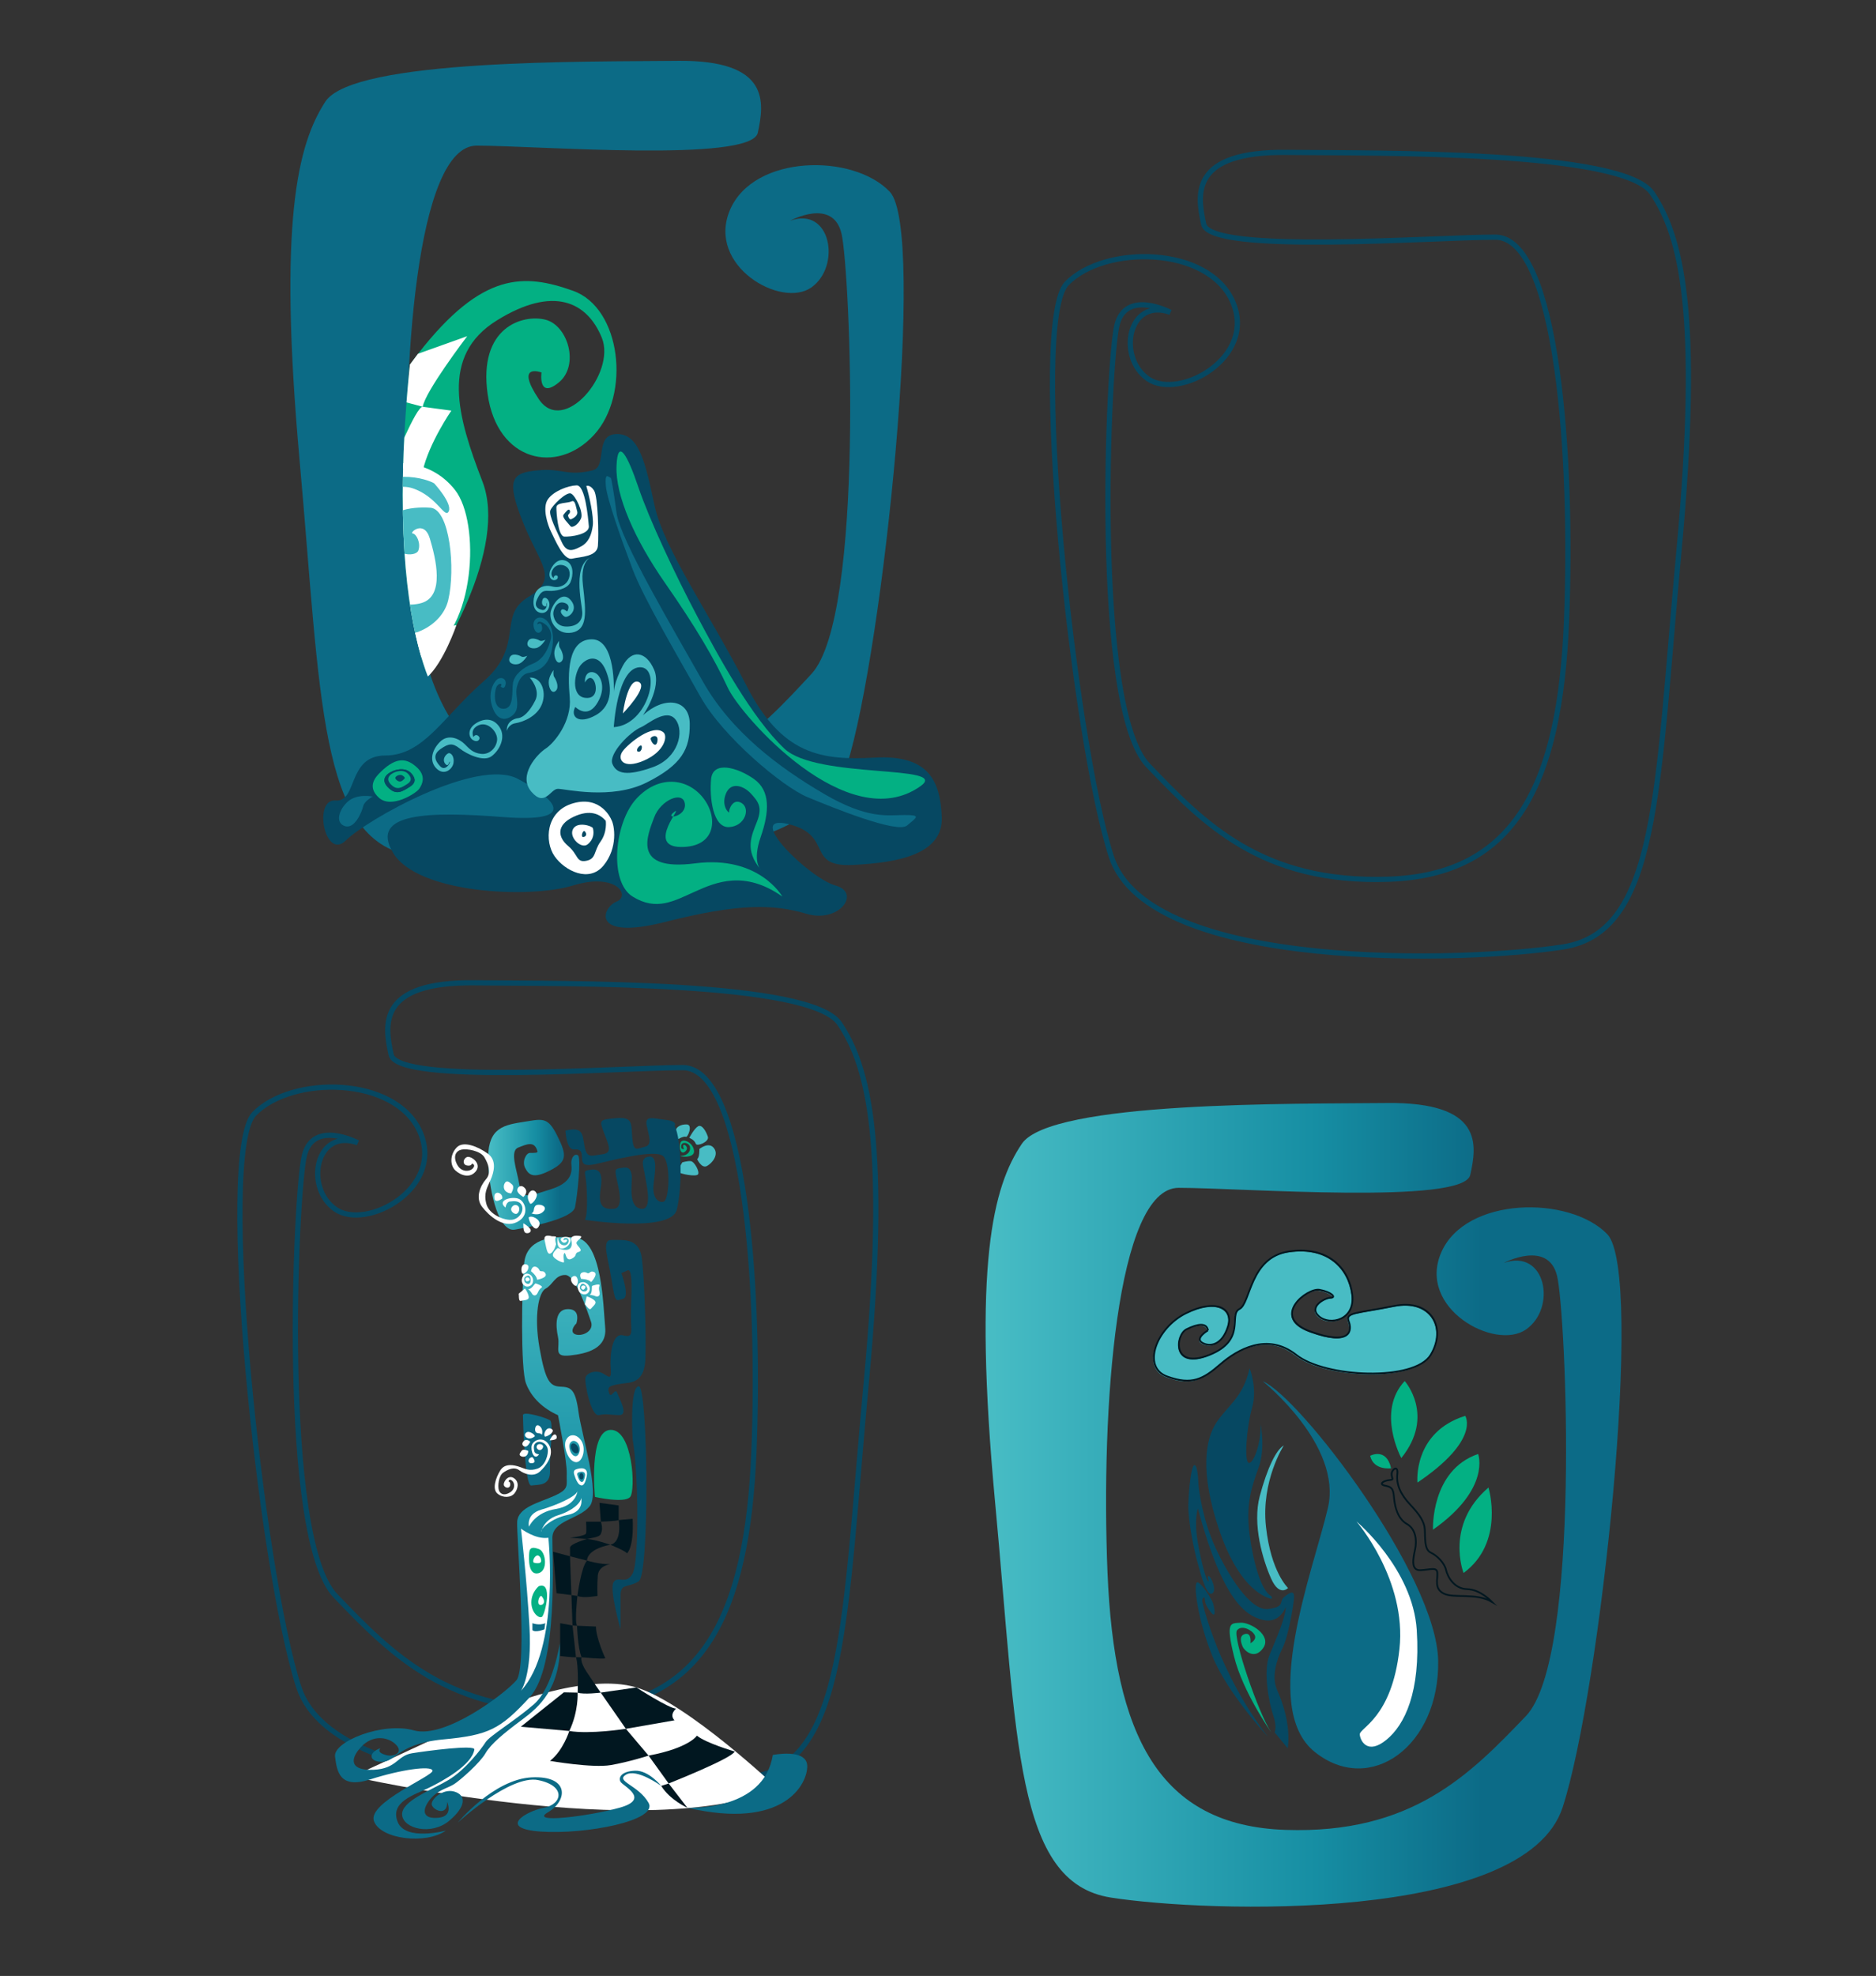 <?xml version="1.0" encoding="UTF-8"?><svg id="Color1" xmlns="http://www.w3.org/2000/svg" xmlns:xlink="http://www.w3.org/1999/xlink" viewBox="0 0 1080 1137"><rect x="0" y="0" width="1080" height="1137" fill="#333333" stroke="none"/><defs><style>.cls-1,.cls-2,.cls-3{fill:none;}.cls-2{stroke:#064862;stroke-width:3px;}.cls-2,.cls-3{stroke-miterlimit:10;}.cls-4{clip-path:url(#clippath);}.cls-5{fill:#011720;}.cls-6{fill:#03b083;}.cls-7{fill:#fff;}.cls-8{fill:#064862;}.cls-9{fill:#0c6b86;}.cls-10{fill:#48bcc4;}.cls-11{fill:url(#Degradado_sin_nombre_3-3);}.cls-12{fill:url(#Degradado_sin_nombre_3-2);}.cls-3{stroke:#011720;}.cls-13{fill:url(#Degradado_sin_nombre_3);}</style><linearGradient id="Degradado_sin_nombre_3" x1="567.4" y1="865.9" x2="933.49" y2="865.9" gradientUnits="userSpaceOnUse"><stop offset="0" stop-color="#48bdc5"/><stop offset=".52" stop-color="#168ea3"/><stop offset=".78" stop-color="#0c6b87"/><stop offset=".99" stop-color="#0c6b87"/></linearGradient><clipPath id="clippath"><path class="cls-1" d="m257.11,409.15s-41.59-41.59-18.08-226.04c0,0,69.16-83.1,131.08-36.14,61.92,46.96,216.46,301.36,216.98,306.49.52,5.13-64.68,96.63-215.37,100.95-150.7,4.32-175.87-35.61-189.62-60.67-18.3-33.36,40.07-86.25,75.01-84.59Z"/></clipPath><linearGradient id="Degradado_sin_nombre_3-2" x1="281" y1="676.02" x2="333.5" y2="676.02" xlink:href="#Degradado_sin_nombre_3"/><linearGradient id="Degradado_sin_nombre_3-3" x1="270.68" y1="706.69" x2="270.68" y2="1018.93" xlink:href="#Degradado_sin_nombre_3"/></defs><path class="cls-9" d="m389.95,35.01c-50.66.58-186.58-1.24-202.65,23.48-16.06,24.71-27.18,69.2-14.83,206.35,12.36,137.16,11.12,218.71,64.25,227.36,53.13,8.65,229.83,14.83,250.84-51.9,21.01-66.73,45.72-307.68,24.71-329.92-21.01-22.24-78.46-21.62-92.06,10.5-13.59,32.13,29.66,56.84,46.95,44.48,17.3-12.36,11.12-46.95-12.36-38.31,0,0,24.71-13.59,29.66,7.41,4.94,21.01,13.59,219.95-17.3,253.31-30.89,33.36-63.02,67.96-133.45,65.49-70.43-2.47-95.15-54.37-98.85-148.28-3.71-93.91,4.94-221.18,39.54-221.18s158.16,9.89,161.87-7.41c3.71-17.3,7.41-42.01-46.34-41.39Z"/><path class="cls-13" d="m798.37,634.7c-52.53.58-193.46-1.24-210.12,23.48-16.66,24.71-28.19,69.2-15.37,206.35,12.81,137.16,11.53,218.71,66.62,227.36,55.09,8.65,238.3,14.83,260.09-51.9,21.78-66.73,47.4-307.68,25.62-329.92-21.78-22.24-81.36-21.62-95.45,10.5-14.09,32.13,30.75,56.84,48.69,44.48,17.94-12.36,11.53-46.95-12.81-38.31,0,0,25.62-13.59,30.75,7.41s14.09,219.95-17.94,253.31c-32.03,33.36-65.34,67.96-138.37,65.49-73.03-2.47-98.65-54.37-102.5-148.28-3.84-93.91,5.12-221.18,41-221.18s163.99,9.89,167.84-7.41c3.84-17.3,7.69-42.01-48.05-41.39Z"/><path class="cls-2" d="m273.23,565.53c52.53.58,193.46-1.24,210.12,23.48,16.66,24.71,28.19,69.2,15.37,206.35-12.81,137.16-11.53,218.71-66.62,227.36-55.09,8.65-238.3,14.83-260.09-51.9-21.78-66.73-47.4-307.68-25.62-329.92,21.78-22.24,81.36-21.62,95.45,10.5,14.09,32.13-30.75,56.84-48.69,44.48-17.94-12.36-11.53-46.95,12.81-38.31,0,0-25.62-13.59-30.75,7.41-5.12,21.01-14.09,219.95,17.94,253.31,32.03,33.36,65.34,67.96,138.37,65.49,73.03-2.47,98.65-54.37,102.5-148.28,3.84-93.91-5.12-221.18-41-221.18-35.87,0-163.99,9.89-167.84-7.41-3.84-17.3-7.69-42.01,48.05-41.39Z"/><path class="cls-2" d="m741.03,87.68c52.53.58,193.46-1.24,210.12,23.48,16.66,24.71,28.19,69.2,15.37,206.35-12.81,137.16-11.53,218.71-66.62,227.36-55.09,8.65-238.3,14.83-260.09-51.9-21.78-66.73-47.4-307.68-25.62-329.92,21.78-22.24,81.36-21.62,95.45,10.5,14.09,32.13-30.75,56.84-48.69,44.48-17.94-12.36-11.53-46.95,12.81-38.31,0,0-25.62-13.59-30.75,7.41-5.12,21.01-14.09,219.95,17.94,253.31,32.03,33.36,65.34,67.96,138.37,65.49,73.03-2.47,98.65-54.37,102.5-148.28,3.84-93.91-5.12-221.18-41-221.18-35.87,0-163.99,9.89-167.84-7.41-3.84-17.3-7.69-42.01,48.05-41.39Z"/><path class="cls-8" d="m730.07,999.56s-23.3-25-32.02-46.38c-8.72-21.38-11.17-42.45-8.83-42.66,2.34-.21,8.62,10.21,9.15,12.02.53,1.81,2.23,9.49-1.17,5.32-3.78-4.63-3.51-6.81-3.62-8.08-.11-1.28-1.81-.32-1.38,2.02.43,2.34,9.68,41.28,37.87,77.76Z"/><path class="cls-6" d="m731.83,996.84s-16.38-23.3-21.38-43.62c-5-20.32-2.02-19.04,3.62-19.47,5.64-.43,18.19,7.23,13.19,14.47-5,7.23-10.9,1.54-11.86-.69-.96-2.23-2.34-6.49,1.49-7.34,3.83-.85,2.98,5.35,2.98,5.35,0,0,3.83-1.94,2.44-4.71-1.38-2.77-7.55-6.17-10.21-2.66-2.66,3.51,12.23,47.55,19.73,58.67Z"/><path class="cls-8" d="m733.79,996.84s1.55-2.95-.79-9.77-6.06-25.23-2.13-34.8c3.94-9.57,9.15-21.28,9.36-27.66,0,0-3.4,9.89-13.08,7.55-9.68-2.34-22.98-10.21-37.55-64.15,0,0-2.34,6.34,0,19.71,2.34,13.37,5.27,22.57,6.01,22.26.74-.32-1.06-2.66.11-3.09,1.17-.43,5.32,8.72,1.91,10.11-3.4,1.38-6.81-13.08-8.4-18.62-1.6-5.53-5.43-23.51-5.11-32.87.32-9.36,1.7-22.45,3.51-22.45s2.13,7.87,2.34,11.17c.21,3.3,2.45,20.53,9.79,36.38,7.34,15.85,20.11,36.55,30.32,35.24,10.21-1.31,5.85-4.18,9.26-6.95s6.08-4.2,5.59,1.04c-.49,5.24-3.36,22.05-6.66,28.54-3.3,6.49-6.44,16.44-3.03,23.99,3.4,7.55,7.82,20.58,6.12,33.56l-7.56-9.2Z"/><path class="cls-10" d="m741.51,913.76s-4.94,5.28-9.7-5.34c-4.77-10.62-10.94-31.25-6.57-47.53,4.36-16.28,9.47-26.7,13.83-29.15,0,0-13.14,20.37-10.27,46.65,2.87,26.28,12.71,35.37,12.71,35.37Z"/><path class="cls-8" d="m731.81,918.39s1.72,2.57-1.73,1.1c-3.46-1.47-17.41-6.93-28.36-39.62-10.95-32.7-7.97-51.53-1.37-61.42,6.6-9.89,15.32-14.36,19.04-31.17,0,0,4.63,11.44,1.44,22.71-3.19,11.28-4.79,32.02-1.7,31.81,3.09-.21,7.34-13.83,6.49-22.66,0,0,3.06,13.94-1.03,25.27-4.08,11.33-7.54,21.28-5.15,39.09,1.97,14.66,6.45,31.81,12.37,34.89Z"/><path class="cls-9" d="m727,794.84s45.9,36.66,37.47,72.83c-8.43,36.17-39.5,114.95-7.54,140.46,31.95,25.52,71.9-3.55,71.01-52.59-.89-49.04-79.82-151.88-100.94-160.71Z"/><path class="cls-7" d="m780.92,875.49s29.15,33.58,24.72,73.52-23.25,45.23-22.83,49.13,4.64,11.67,15.29,3.01,19.75-27.52,17.53-63.02c-2.22-35.5-34.7-62.64-34.7-62.64Z"/><path class="cls-6" d="m800.85,844.86s-10.1,1.47-12.06-7.17c0,0,9.29-5.05,12.06,7.17Z"/><path class="cls-6" d="m806.72,838.99s-14.5-26.72,1.96-44.32c0,0,17.76,19.88-1.96,44.32Z"/><path class="cls-6" d="m816.01,853.1s-2.78-28.94,27.52-38.39c0,0,8.99,13.72-27.52,38.39Z"/><path class="cls-6" d="m824.96,880.21s-1.47-34.17,25.99-43.56c0,0,7.58,19.93-25.99,43.56Z"/><path class="cls-6" d="m842.57,905.11s-10.93-27.47,14.33-49.16c0,0,9.64,31.53-14.33,49.16Z"/><path class="cls-3" d="m858.81,921.69s-6.48-7.1-14.13-7.27c-7.66-.16-11.41-7.33-12.22-11.08-.81-3.75-4.89-8.15-8.8-9.94-3.91-1.79-3.1-9.29-3.42-13.52-.33-4.24-2.77-8.15-8.47-14.18-5.7-6.03-7.98-11.73-7.33-17.43.65-5.7-3.33-2.77-3.3,0,.04,2.77,1.83,3.1-1.43,3.42-3.26.33-6.52,2.44-1.96,3.26,4.56.81,4.4,3.26,4.89,7.82.49,4.56,2.12,11.24,7.33,14.18,5.21,2.93,5.7,9.61,4.73,14.34-.98,4.73-2.93,12.55,3.1,12.22s9.4-2.02,9.67,1.6c.27,3.62-2.01,9.16,3.85,11.93,5.87,2.77,18.49-.62,27.5,4.66Z"/><path class="cls-10" d="m694.99,766.02s-7.79,4.54-3.24,7.14c4.54,2.6,11.43,1.27,14.8-9.42,3.37-10.69-7.08-16.12-24.24-7.57-17.16,8.55-25.46,30.98-10.93,36.32s21.02,1.44,30.76-6.99c9.73-8.44,27.11-18.53,43.73-5.37,16.62,13.16,68,15.4,77.36,0,9.36-15.4.52-32.51-21.02-28.17-21.54,4.34-28.19,3.58-26.17,8.83,2.03,5.24,1.38,14.33-21.99,5.89-23.36-8.44-1.95-25.31,5.19-24.01,7.14,1.3,9.73,4.54,6.49,4.54s-13.06,5.14-6.85,10.68c6.2,5.54,21.13,2.3,19.18-12.63s-13.63-27.91-36.34-24.66c-22.71,3.24-22.07,29.85-28.56,33.1-6.49,3.24,4.26,17.81-17.34,26.43-21.6,8.62-19.65-11.5-13.16-14.75s11.68-3.89,12.33.65Z"/><g class="cls-4"><path class="cls-6" d="m311.73,214.32s-2.14,15.64,9.94,5.78c12.08-9.85,5.32-32.89-7.68-36.15-12.99-3.26-38.74,4.24-33.25,42.92,5.49,38.68,39.88,46.58,61.2,23.4,21.32-23.18,15.7-73.14-12.09-82.96-27.78-9.83-52.03-11.47-89.16,36.24-37.13,47.7-92.68,173.89-157.1,190.1-64.42,16.21-120.19,23.9-97.54,70.59,22.65,46.69,42.42,23.23,95.21,0,52.79-23.23-33.21,8.41-26.45,26.6,6.77,18.19,95.07,36.31,104.2-13.91,9.13-50.22,51.63-45.92,74.12-71.75,22.5-25.83,59.13-90.51,44.64-128.02-14.49-37.51-24.56-72.41,8.25-92.78s52.12-10.5,60.45,9.99c8.33,20.49-22.09,56.55-36.27,35.34-14.18-21.21,1.51-15.39,1.51-15.39Z"/><path class="cls-8" d="m341.19,270.66c-15.35,3.62-16.7-1.41-31.74,0-15.03,1.41-18.25,5.22-8.32,30.01,9.93,24.79,20.94,32.1,2.95,42.91-17.98,10.81-1.88,27.65-25.5,48.31-23.62,20.66-34.65,42.77-56.78,42.84-22.13.07-15.7,26.95-28.71,25.9-13.01-1.04-6.04,34.87,6.04,22.95,12.08-11.92,75.57-47.79,98.98-35.42,23.41,12.37,34.05,25.27-8.31,22-42.36-3.27-77.6-2.78-63.47,20.65,14.13,23.44,78.56,26.41,103.52,18.72,24.96-7.68,33.47,5.93,25.05,9.29-8.42,3.37-15.08,22.63,27.84,11.73,42.92-10.91,62.85-10.29,81.6-4.72,18.75,5.57,31.67-12.12,16.62-16.3-15.05-4.19-53.43-41.69-27.13-35.34,26.3,6.36,9.75,24.79,36.95,23.52,27.2-1.27,52.21-6.49,51.38-27.56-.83-21.07-7.8-35.91-38.54-34.21-30.74,1.7-53.55-1.48-73.95-41.53-20.4-40.05-47.51-78.51-52.87-103.62-5.37-25.11-8.93-41.37-21.91-41.03-12.98.34-5.07,18.83-13.72,20.87Z"/><path class="cls-7" d="m218.88,267.73c-17.97,5.65-39.75,17.69-36.44,59.73s33.86,63.89,62.58,49.57c28.73-14.32,31.72-76.33,16.92-95.11-14.8-18.78-37.15-16.05-43.06-14.19Z"/><path class="cls-10" d="m249.94,278.1c-7.26-3.94-32.74-9.85-48.12,13.16-15.38,23.01-14.5,52.78,5.32,67.53,19.82,14.75,46.59,4.62,50.89-13.41,4.31-18.03.92-52.42-10.24-53.22-11.16-.8-28.09,1.59-25.6,14.81,2.49,13.22,17.16,13.95,18.67,9.74s-1.13-9.53-3.28-9.74c-2.16-.21,6.55-8.3,9.91,3,3.36,11.3,8.78,33-4.82,37.01-13.6,4.01-38.48-4.75-37.61-30.27.87-25.52,18.49-40.39,32.52-35.73,14.02,4.66,18.56,17.86,20.75,13.23,2.19-4.63-8.39-16.09-8.39-16.09Z"/><path class="cls-7" d="m351.8,471.37s-5.69-13.71-21.76-9.17c-16.06,4.54-16.63,22.1-10.77,30.5,5.87,8.4,19.88,15.46,28.2,5.32,8.32-10.14,6.44-23.17,4.32-26.65Z"/><path class="cls-8" d="m348.74,472.29c-3.18-3.57-8.72-6.95-18.67-2.22-9.94,4.73-8.97,11.68-3.02,16.7,5.95,5.02,4.59,9.69,10.44,8.56,5.86-1.13,4.27-5.57,8.24-11.07,3.97-5.5,3-11.97,3-11.97Z"/><path class="cls-7" d="m341.33,476.54c-.31-1.2-9.15-4.13-11.51.64s4.84,11.5,8.42,8.71c3.58-2.79,3.82-6.55,3.09-9.35Z"/><path class="cls-8" d="m336.76,478.47c-1.16-1.37-2.5,2.93-1.25,3.15,1.25.22,2.88-1.22,1.25-3.15Z"/><path class="cls-6" d="m529.93,452.37c17.71-12.57-59.66-3.94-78.33-21.56-18.67-17.62-37.73-52.58-50.34-76.42-12.61-23.84-27.42-55.33-33.71-73.91-6.29-18.58-11.99-29.03-12.63-12.2-.64,16.83,10.33,41.95,28.07,67.37,17.73,25.42,28.47,43.86,35.98,60.07,7.52,16.21,69.21,86.29,110.96,56.65Z"/><path class="cls-9" d="m351.73,275.09c-2.15-1.27-3.49-2.86-2.95,4.45s9.02,31.09,15.38,47.96c6.36,16.88,26.49,50.89,39.11,73.46,12.61,22.57,46.98,51.69,61.74,57.79,14.75,6.1,51.52,21.04,57.16,16.27,5.64-4.77,8.32-6.04-1.34-6.04s-21.07,2.7-46.57-12.24c-25.5-14.94-53.2-35.4-69.81-64.9-16.61-29.5-47.55-81.45-49.53-96.8-1.98-15.34-3.19-19.95-3.19-19.95Z"/><path class="cls-6" d="m450.37,515.86s-13.42-23.84-50.19-19.07c-36.77,4.77-27.38-16.21-23.62-26.38,3.76-10.17,16.64-15.57,17.71-7.95s-12.35,9.54-6.17,4.77c6.17-4.77-16.72,19.93,3.85,20.14,20.57.21,21.71-17.4,12.55-28.62-9.16-11.22-25.53-12.83-38.15.85-12.61,13.68-15.94,47.69-2.2,56.27,13.74,8.58,23.94,2.54,36.02-2.86,12.08-5.4,28.45-12.4,50.19,2.86Z"/><path class="cls-6" d="m437.95,500.4s-5.04-4.36,0-18.85c5.04-14.48,5.57-26.56-3.82-33.24-9.39-6.67-23.74-10.81-24.76,0-1.01,10.81,1.11,28.07,10.31,27.62,9.21-.45,12.43-10.62,7.33-13.8-5.1-3.18-7.52,3.81-7.25,5.09.27,1.27-4.83-3.18-1.88-10.49,2.95-7.31,10.47-4.45,14.49,0,4.03,4.45,6.71,7.63,3.49,15.89-3.22,8.26-7.39,16.44,2.08,27.77Z"/><path class="cls-7" d="m337.53,279.65c1.6,5.31,4.41,17.65,3.73,22.8s-2.32,9.67-6.89,12.05c-4.57,2.39-8.11,3.72-10.95-2.51-2.84-6.23-7.62-15.53-6.59-18.31,1.03-2.78,9.25-10.87,11.88-9.69,2.63,1.18,7.34,10.84,5.75,14.41-1.59,3.57-5.13,5.66-6.08,4.33-.95-1.34-5.18-5.1-3.91-6.64,1.27-1.54,2.95-3.89,3.58-2.33.63,1.56-1.13,2.14-1.03,2.92s.86,2.51,1.83,2.08c.97-.43,4.24-2,3.4-4.65-.84-2.65-1.04-6.7-3.26-5.59-2.22,1.11-8.65.49-8.68,3.45-.03,2.96.93,16.58,4.55,16.79,3.63.22,14.54-1.22,14.13-5.98s-2.05-23.62-7.02-23.49-13.49,3.37-16.65,8.18c-3.16,4.81-.13,14.48,2.01,18.68,2.14,4.2,7.03,16.41,12.06,15.3,5.03-1.1,14.25-1.11,14.81-7.27s.1-28.32-2.2-31.93c-2.3-3.61-4.47-2.59-4.47-2.59Z"/><path class="cls-9" d="m309.39,359.29s-.31-1.74,1.65-1.48c1.97.26,7.84,3.95,5.81,10.99s-5.27,11.21-10.43,13.23c-5.16,2.02-10.3,6.17-11.08,10.92-.79,4.75.82,15.06-5.61,14.89s-5.09-10.99-3.62-13.06,3.48-1.48,2.14.21c0,0,2.15,2.43,2.8-1.21.65-3.64-2.99-4.48-4.99-2.73-2,1.75-5.76,8.15-2.2,16.9,3.56,8.75,10.15,5.63,12.6,2.14,2.45-3.49.74-8.82.79-12.28.04-3.47,2.24-9.55,6.59-10.47s11.65-2.34,13.91-13.69c2.26-11.35-2.21-17.22-5.65-18.14-3.44-.92-6.08,2.16-4.54,6.29,1.54,4.12,4.68,1.91,4.55-.27s-.63-3.65-2.73-2.23Z"/><path class="cls-9" d="m214.63,458.34s-8.86-1.8-14.12,2.68c-5.27,4.48-7.83,12.41-1.98,14.33,5.85,1.92,9.87-8.54,10.59-11.53s5.51-5.48,5.51-5.48Z"/><path class="cls-10" d="m313.98,368.14s-2.34,4.12-5.32,4.78-6.06-.87-4.72-3.83c1.34-2.96,5.62-1.19,6.7-.52,1.09.68,3.34-.44,3.34-.44Z"/><path class="cls-10" d="m321.93,368.74s-2.9,3.59-2.82,7.17c.09,3.58,2.01,6.83,4.16,4.65s-.21-6.75-1-7.86c-.79-1.11-.35-3.95-.35-3.95Z"/><path class="cls-10" d="m318.71,385.58s-2.9,3.59-2.82,7.17c.09,3.58,2.01,6.83,4.16,4.65s-.21-6.75-1-7.86-.35-3.95-.35-3.95Z"/><path class="cls-10" d="m303.51,377.36s-2.34,4.12-5.32,4.78c-2.97.66-6.06-.87-4.72-3.83,1.34-2.96,5.62-1.19,6.7-.52s3.34-.44,3.34-.44Z"/><path class="cls-10" d="m341.39,320.3s-7.69.67-5.78,16.61c1.91,15.94,2.58,25.47-6.38,27.11-8.96,1.63-14.08-7.52-11.88-13.17,2.2-5.65,7.24-10.71,11.55-5.11,4.32,5.6-2.12,10.21-3.89,9.05-1.77-1.16-2.73-2.88-1.74-3.89s3.22.98,3.22.98c0,0,2.66-3.78-1.65-5.02-4.31-1.24-6.08,3.58-6.29,5.71-.22,2.14,1.11,7.9,7.47,7.96s9.45-3.35,9.18-8.35c-.26-5-6.14-28.68,6.18-31.87Z"/><path class="cls-10" d="m272.55,424.1s-2.27-4.55,3.07-6.82c5.34-2.28,11.02,3.99,10.56,8.57-.46,4.58-4.42,8.46-9.22,7.94-4.8-.52-6.88-3.06-9.56-5.72-2.68-2.65-9.17-6.21-14.17-1.13-5,5.08-6.07,11.42-1.76,15.46,4.31,4.04,9.06.26,9.63-3.49s-1.67-6.23-3.22-5.36c-1.56.87-3.46,3.61-1.53,5.97,1.93,2.36,2.26-1.8,2.63-1.19.37.61-2.59,5.8-5.64,2.53-3.05-3.26-4.25-6.72.34-9.9,4.59-3.18,6.84-3.56,10.95-.28,4.11,3.28,13.79,7.97,18.42,4.44s8.35-10.91,4.51-16.74c-3.84-5.83-9.8-4.89-14.16-1.76-4.36,3.13-3.7,7.83-.94,9.33,2.75,1.5,3.93-.69,3.51-1.67-.43-.98-2.15-2.29-3.41-.2Z"/><path class="cls-10" d="m318.72,332.65s-2.75-1.83-.16-5.45,7.92-2.17,9.01.82c1.09,2.99-.18,7.02-3.27,8.71-3.09,1.69-5.12,1.01-7.55.51-2.43-.5-7.45.05-8.99,5.24-1.54,5.19-.3,9.52,3.54,10.18s5.61-3.63,4.84-6.16c-.77-2.53-2.88-3.11-3.57-1.93s-1.03,3.65.85,4.29c1.88.63.84-2.04,1.25-1.83s.15,4.63-2.69,3.91c-2.84-.72-4.6-2.32-2.75-6.19,1.86-3.86,3.12-5.04,6.6-4.75,3.49.29,10.8-.9,12.58-5,1.78-4.1,1.85-10.16-2.24-12.12-4.09-1.96-7.45,1.12-9.18,4.85-1.73,3.74.08,6.33,2.21,6.1,2.13-.23,2.2-2.07,1.65-2.49-.55-.42-1.99-.5-2.14,1.31Z"/><path class="cls-10" d="m291.77,420.6s.82-3.79,5.06-4.47c4.23-.67,12.68-3.92,15.31-11.35,2.63-7.43-.96-15.37-7.18-14.86,0,0,6.37,6.78,3.17,13.16-3.2,6.39-6.91,9.83-9.83,10.16s-6.77,2.37-6.53,7.36Z"/><path class="cls-6" d="m239.99,441.56c-5.45-4.99-11.33-6.62-20.7,2.49-2.95,2.87-8.35,8.43-1.16,14.97,7.19,6.54,21.35-2.49,23.17-5.08,1.82-2.58,4.14-7.4-1.31-12.39Zm-4.21,11.27c-4.07,2.49-7.68,5.25-12.63,0-4.95-5.25,1.15-8.77,4.64-9.72,3.49-.95,7.05-.6,9.37,2.32,1.82,2.29,2.69,4.9-1.38,7.4Z"/><path class="cls-8" d="m227.79,443.11c-3.49.95-9.59,4.47-4.64,9.72,4.95,5.25,8.56,2.49,12.63,0,4.07-2.49,3.2-5.1,1.38-7.4-2.32-2.92-5.88-3.27-9.37-2.32Z"/><path class="cls-6" d="m228.35,443.98c-2.6.71-7.15,3.33-3.46,7.25,3.69,3.91,6.38,1.86,9.41,0,3.03-1.86,2.39-3.8,1.03-5.51-1.73-2.18-4.39-2.44-6.99-1.73Z"/><path class="cls-8" d="m231.73,446.25c1.95,1.32,1.4,1.64,0,2.86-1.4,1.22-3.14.36-4.01-.97-.87-1.33,2.43-2.96,4.01-1.89Z"/><path class="cls-10" d="m353.35,398.26s1.38-30.45-12.64-30.39c-14.01.06-13.93,19.53-12.71,33.49,1.23,13.96-9.07,26.32-13.89,29.41-4.82,3.09-16.14,15.47-8.26,24.73,7.87,9.26,11.04-1.6,15.31-1.6s30.79,6.57,51.14-3.65c20.35-10.21,24.94-19.39,24.78-33.81-.16-14.42-14.88-16.01-26.97-4.82,0,0,11.07-15.6,6.45-26.27-4.63-10.68-12.85-11.87-17.99-2.28-5.14,9.59-5.22,15.2-5.22,15.2Z"/><path class="cls-8" d="m331.21,406.79s6.48,6.74,12.02-1.31c5.54-8.05,3.32-14.98.63-17.42-2.69-2.43-7.43-1.87-7.12,4.68,0,0,2.06-4.12,4.43-2.06,2.37,2.06,3.8,11.99-4.43,10.86-8.22-1.12-6.33-14.98-1.9-19.48,4.43-4.5,10.28-4.68,13.76,3.37,3.48,8.05,4.74,20.23-5.54,26.04-10.28,5.81-14.87.56-11.86-4.68Z"/><path class="cls-8" d="m353.35,418.41s1.9-33.9,14.87-34.46c12.97-.56,5.22,33.15-14.87,34.46Z"/><path class="cls-7" d="m358.57,410.54s2.69-20.6,9.02-18.17c6.33,2.43-9.02,18.17-9.02,18.17Z"/><path class="cls-8" d="m369.12,418.41c3.59-1.47,14.5-11.21,19.77-4.39,5.27,6.82,1.63,22.18-13.08,27.43-14.71,5.24-20.88,3.93-23.25-1.87-2.37-5.81,10.18-18.54,16.56-21.17Z"/><path class="cls-7" d="m381.97,421.44c2.49,2.16.8,11.01-11.38,16.26-12.18,5.24-15.5-1.04-12.02-5.58,3.48-4.54,17.38-15.88,23.4-10.68Z"/><path class="cls-8" d="m374.59,425.34c.64,2.51,3.27,5.24,3.91.93.63-4.31-4.33-2.61-3.91-.93Z"/><path class="cls-8" d="m367.54,429.9c-1.25,1.39-1.06,3.12.68,2.56,1.74-.56,1.96-5.49-.68-2.56Z"/><path class="cls-7" d="m268.97,193.45s-24.29,31.85-25.59,40.61l-21.29-5.7,18.52-24.79,28.35-10.12Z"/><path class="cls-7" d="m243.38,234.07l16.45,2.22s-12.88,18.67-16.45,34.62l-17.88-2.25s14.21-35.25,17.88-34.59Z"/><path class="cls-7" d="m184.21,339.41s-24.05,26.82-26.7,29.33l-2.65,2.5s-14.49-9.23-17.31-15.26c0,0,30.5-36.95,30.06-40.84l16.6,24.27Z"/><polygon class="cls-7" points="225.5 268.65 204.9 258.74 183.31 293.69 191.17 300.4 225.5 268.65"/><path class="cls-7" d="m175.35,375s9.03,6.26,18.22,6.41c0,0,10.78-13.45,11.33-15.54l-13.73-10.53-15.82,19.66Z"/><path class="cls-7" d="m226.39,383.94l12.29-19.73,24.09-4.51s-7.49,21.89-17.06,30.13l-19.32-6.04v.14Z"/><path class="cls-7" d="m226.39,383.8s-29.93-.31-32.81-2.38c0,0-20.79,22.73-26.73,23.84l28.68,10.01s28.45-21.3,30.87-31.47Z"/><path class="cls-7" d="m175.35,375s-14.99,23.74-31.09,27.55l-25.26-4.21s31.17-19.31,35.87-27.1l20.49,3.76Z"/><polygon class="cls-7" points="144.26 402.55 166.84 405.25 137.55 432.56 113.88 428.18 144.26 402.55"/><path class="cls-7" d="m118.99,398.34s-22.17,12.79-40.32,16.92l-31.39-12.71,47.25-12.71,24.46,8.5Z"/><path class="cls-7" d="m195.52,415.26s-31.7,17.38-34.64,24.42l14.47,8.12,36.54-24.28-16.37-8.26Z"/><path class="cls-7" d="m160.88,439.69l-23.33-7.12-37.76,23.26,22.89,18.72s20.74-27.92,38.2-34.86Z"/><path class="cls-7" d="m113.88,428.18l-35.21-12.91s-22.97,12.48-47.53,12.91l45.19,19.63s28.38-21.33,37.56-19.63Z"/><polygon class="cls-7" points="76.32 447.8 99.8 455.82 48.71 479.92 27.03 467.74 76.32 447.8"/><path class="cls-7" d="m27.03,467.74l-30.11,13.88s-15.88-17.75-16-28.07l29.67-9.92,16.43,24.11Z"/><path class="cls-7" d="m10.6,443.63l-16.17-21.5s16.72-18.29,36.71-15.28l16.14,25.71-36.68,11.07Z"/><path class="cls-7" d="m122.68,474.54l33.29,12s-28.21,42.01-72.84,20.01l39.55-32.01Z"/></g><path class="cls-7" d="m287.8,982.89l-84.8,39.35s169.87,38.84,244.53,6.76c0,0-51.69-49.08-81.17-58.01-29.48-8.92-78.55,11.9-78.55,11.9Z"/><path class="cls-12" d="m309.42,662.48c.28,1.03-1.99.92-4.29.92s-4.75,5.06-2.76,8.74c1.99,3.68,4.29,6.44,14.26,1.38,9.97-5.06,9.81-8.74,4.14-20.09-5.67-11.35-8.59-9.51-20.55-7.67-11.96,1.84-19.93,4.45-19.17,23.31.77,18.86,6.59,40.02,15.33,38.48,8.74-1.53,33.27-6.29,34.65-12.88,1.38-6.59,3.68-28.67,1.69-29.9-1.99-1.23-3.83,1.38-3.83,4.29s2.45,10.73-11.5,15.18c-13.95,4.45-16.87,5.98-18.4-2.76-1.53-8.74-5.67-19.17-.61-21.16,5.06-1.99,9.35-3.99,11.04,2.15Z"/><path class="cls-8" d="m357.72,732.55s5.1,13.88.94,14.84c-4.16.95-4.37,3.1-6.49-10.47s-6.16-23.62,0-23.43c6.16.2,15.82-1.64,17.35,10.62,1.53,12.27,2.3,42.16,2.15,50.6s.92,19.63-10.12,21.01c-11.04,1.38-12.11,1.99-10.89,5.83,1.23,3.83,3.38-3.53,4.68,0,1.3,3.53,6.82,12.88.99,12.73-5.83-.15-7.07-.92-11.58,0-4.52.92-8.66-19.47-7.58-21.93,1.07-2.45,5.37-3.99,9.05-2.45s5.98,5.37,5.37-2.45c-.61-7.82.81-20.68,7.07-19.08,6.26,1.6,4.58-1.62,4.58-11.59s1.53-27.29-1.99-25.76l-3.53,1.53"/><path class="cls-11" d="m273.08,1006.7c.46-2.91-27.29.77-35.88,2.15-8.59,1.38-8.74,8.89-22.08,9.51-13.34.61-14.11-5.83-7.21-13.19,6.9-7.36,15.95-5.67,20.24-1.07,4.29,4.6-1.69,7.21-6.59,5.67-4.91-1.53-2.61-3.83-2.61-3.83-7.51,2.76-6.29,8.13,1.38,7.82,3.29-.13,5.39-2.07,8.78-4.44,4.51-3.15,11.29-7.04,26.17-8.44,26.07-2.45,32.66-5.83,49.52-24.07,16.87-18.25,13.03-82.03,13.19-91.99.15-9.97,15.33-10.58,21.47-18.09,6.13-7.51-4.6-40.78-6.44-54.43-1.84-13.65-4.75-14.11-10.58-14.41-5.83-.31-8.43-3.07-11.81-22.08-3.37-19.01-.46-32.35,3.53-34.34,3.99-1.99,5.37-7.97,11.35-7.82,5.98.15,12.88,21.62,14.72,26.84,1.84,5.21-4.45,8.43-8.43,7.48-3.99-.95-1.69-4.88,0-6.41,0,0,2.91-8.28-4.75-8.28s-7.21,9.35-5.83,15.95c1.38,6.59-3.07,11.81,6.9,10.73,9.97-1.07,21.41-4,20.29-16.03-1.12-12.03-1.74-50.21-16.92-51.74-15.18-1.53-28.36,1.23-29.74,14.72-1.38,13.49-2.15,60.72,1.07,69.15s10.04,14.48,18.43,18.28c0,0,5.33,27.11,5.02,33.7-.31,6.59,1.84,8.59-6.9,12.57-8.74,3.99-21.16,6.59-21.62,15.03-.46,8.43,6.13,83.56-.46,91.23-6.59,7.67-41.09,33.88-59.03,28.82-17.94-5.06-46.46,6.44-45.38,15.03s2.61,18.86,20.24,13.19c17.63-5.67,35.26-8.13,35.88-5.06.61,3.07-37.41,18.4-33.73,28.98,3.68,10.58,30.05,13.65,41.4,5.52,0,0-23.31,6.29-27.75-5.06-4.45-11.35,9.2-15.33,17.79-19.47s24.99-13.34,26.37-22.08Z"/><path class="cls-9" d="m257.44,1036.9s3.83,8.13-4.91,9.05c-8.74.92-9.97-3.68-5.52-9.81,4.45-6.13,10.58-7.05,14.41-9.51s15.03-12.42,18.09-17.79c3.07-5.37,10.73-11.65,20.85-19.17,10.12-7.51,22.39-17.94,22.08-44.77,0,0-3.99,26.22-15.18,35.88-11.19,9.66-25.45,18.09-27.75,21.77-2.3,3.68-11.65,15.95-21.47,21.77-9.81,5.83-27.29,12.11-26.53,20.09.77,7.97,16.87,11.81,26.99,3.37,10.12-8.43,9.81-14.87,3.07-16.87s-14.26,4.91-12.88,7.97c1.38,3.07,8.89,6.13,8.74-1.99Z"/><path class="cls-7" d="m299.91,879.59s8.26,6.39,15.78,5.26c0,0,6.76,63.81-15.78,88.07,0,0,6.44-8.7,4.91-36.61-1.53-27.91-4.91-56.73-4.91-56.73Z"/><path class="cls-9" d="m306.51,934.02s3.87,1.53,7.38,0l-.48,3.53s-5.21,2.14-6.9.46v-3.98Z"/><path class="cls-6" d="m310.2,912.71s-4.3,3.37-4.3,9.35,4.45,9.51,6.13,8.28c1.69-1.23,6.46-20.7-1.83-17.63Z"/><path class="cls-7" d="m311.87,918.53c-.97-1.19-2.74,3.02-1.68,4.5,1.06,1.48,5.05-.36,1.68-4.5Z"/><path class="cls-6" d="m310.41,891.44c-3.16-1.2-5.44-1.42-5.74,1.95-.31,3.37-.64,13.19,5.2,11.88,5.84-1.3,4.29-12.42.54-13.84Z"/><path class="cls-7" d="m309.14,895.05c-1.9.67-2.78,3.86-1.71,4.16,1.07.31,4.23.82,4.11-1.2s-1.46-3.29-2.4-2.96Z"/><path class="cls-7" d="m304.53,878.49s-1.91-7.19,7.01-9.79c8.92-2.6,19.96-7.51,20.88-10.57,0,0-.67,8.25-12.52,10.18-11.86,1.93-15.36,10.16-15.37,10.18Z"/><path class="cls-7" d="m311.54,881.42s1.25-6.89,9.69-9.5c8.43-2.61,13.19-7.21,13.34-9.97,0,0,2.1,7.81-7.61,9.73-9.71,1.92-15.9,8.19-15.42,9.73Z"/><path class="cls-9" d="m301.05,814.31s.86,41.13,4.85,40.48c3.99-.65,11.08.59,10.75-8.77s2.17-27.31,0-28.76c-2.17-1.45-15.54-5.52-15.6-2.95Z"/><path class="cls-6" d="m342.52,861.35s17.02,3.9,20.27,0c3.25-3.9,1.51-38.85-11.27-38.58-12.77.27-9.01,38.58-9.01,38.58Z"/><path class="cls-6" d="m392.27,665.1c-2.77.16,7.82,2.05,7.27-2.94-.56-4.99-6.78-7.45-7.79-4.61-1.01,2.84.15,7.29,2.74,5.04,2.6-2.25-.85-4.78-1.13-3.49-.28,1.29.53,2.04.53,2.04,0,0-2.19.64-1.7-1.97.49-2.61,4.62-1.6,5.04.9.43,2.5-1.43,4.82-4.97,5.03Z"/><path class="cls-10" d="m392.79,668.85s-2.85,4.53-2.06,5.59c.79,1.06,10.04,2.86,11.12,1.3,1.08-1.56-2.13-7.4-4.15-7.61-2.02-.22-4.91.72-4.91.72Z"/><path class="cls-10" d="m401.33,666.96s2.58,5.71,5.72,3.95c3.14-1.76,6.9-6.58,3.88-10.36-3.02-3.78-8.3.59-8.3.59,0,0,.18,5.01-1.3,5.82Z"/><path class="cls-10" d="m400.61,658.2c.62,1.66,7.85-1.17,6.9-4.12-.96-2.95-3.38-7.27-5.63-5.99-2.25,1.28-5.07,6.65-5.07,6.65,0,0,2.88.99,3.8,3.46Z"/><path class="cls-10" d="m389.41,656s4.18-2.49,5.37-1.86c1.19.63,4.27-7.01.58-7.13-3.68-.12-6.02,1.72-6.11,2.98-.1,1.26.16,6.02.16,6.02Z"/><path class="cls-8" d="m364.22,828.25s-1.9-30.08,3.47-30.54c5.37-.46,6.44,108.17,0,112.2-6.44,4.02-10.47.85-10.45,8.41.02,7.57,0,19.17,0,19.17,0,0-6.43-22.49-4.12-26.86,2.31-4.37,7.33,1.85,11.11-5.25,3.77-7.1,3.43-56.72,0-77.14Z"/><path class="cls-5" d="m345.09,864.75l.82,10.85s9.2-.31,10.27-.92v-8.4l-11.09-1.53Z"/><path class="cls-5" d="m345.91,875.6s1.19,3.43.41,5.82c-.79,2.39-.72,2.69-8.34,4.15l-9.82-.72s8.88-1.03,9.22-2.5,0-6.75,0-6.75h8.54Z"/><path class="cls-5" d="m356.18,874.68s2.22,12.65-4.83,14.18c0,0,9.01,3.67,9.57,4.98,0,0,4.05-2.9,3.3-19.89l-8.03.72Z"/><path class="cls-5" d="m351.35,888.87s-8.83-3.07-13.38-3.3c0,0-9.87,2.69-9.82,5.07s0,4.85,0,4.85l9.82,2.53s-.72-6.39,13.38-9.15Z"/><path class="cls-5" d="m337.97,898.01s7.56,2.29,13.38,2.01c0,0-6.75.8-7.21,6.62-.46,5.83-.16,11.67-.16,11.67,0,0-8.42,1.55-11.57,0,0,0,2.14-16.68,5.55-20.31Z"/><polygon class="cls-5" points="328.15 895.49 328.97 917.84 320.38 916.77 318.39 892.91 328.15 895.49"/><path class="cls-5" d="m328.97,917.84l3.45.48s-1.69,14.48-.23,17.15l-2.61-.15-.61-17.48Z"/><path class="cls-5" d="m329.58,935.32l-7.12-1.3v18.87s7.74.98,9.12.68l-1.99-18.25Z"/><path class="cls-5" d="m332.19,935.48s.4,13,2.65,18.15c0,0,11.71,1.15,13.65.62,0,0-5.42-11.72-5.42-18.32l-10.89-.46Z"/><path class="cls-5" d="m331.57,953.57l3.26.06s-1.27,2.09,2.87,8.37c4.14,6.29,8.13,11.96,8.13,11.96,0,0-9.86,1.23-13.28,0,0,0,.71-15.33-.97-20.39Z"/><path class="cls-5" d="m345.83,973.96l20.52-2.97s18.88,12.17,22.87,12.17c0,0-4.14,3.37-.92,6.75l-27.98,4.88-14.49-20.82Z"/><path class="cls-5" d="m360.32,994.79s-20.78,3.25-32.58,1.25c0,0-3.49,11.25-11.1,17.2,0,0,24.44,4.26,35.01,2.42,10.58-1.84,21.72-5.45,21.72-5.45l-13.06-15.43Z"/><path class="cls-5" d="m373.38,1010.21l11.55,16.03s36.49-14.41,38.02-18.4c0,0-16.77-4.91-21.72-9.12,0,0-4.44,7.11-27.85,11.49Z"/><path class="cls-5" d="m384.93,1026.25l10.77,13.95s-9.85-4.29-15.06-12.57l4.29-1.38Z"/><path class="cls-9" d="m395.7,1040.2s44.12,2.45,49.18-30.36c0,0,19.58-3.98,19.83,6.29.25,10.27-13.17,37.1-69.01,24.07Z"/><path class="cls-9" d="m263.5,1048.78s30.18-27.79,46.37-24.47c16.19,3.32,13.79,13.89,3.33,15.89-10.45,1.99-27.23,12-1.67,13.74,25.56,1.74,67.62-6.3,61.85-16.54-5.78-10.24-19.27-12.34-13.06-16.19,6.21-3.86,20.32,6.42,20.32,6.42,0,0-7.21-9.05-15.03-8.74-7.82.31-9.66,3.83-8.43,6.29,1.23,2.45,17.69,9.96-.51,15.02-18.2,5.06-52.54,9.2-41.2,2.61,11.35-6.59,12.57-21.16-9.35-20.09-21.93,1.07-42.62,26.07-42.62,26.07Z"/><path class="cls-5" d="m332.55,973.96s.56,10.89-4.81,22.08l-27.91-2.45,24.78-19.79,7.93.16Z"/><path class="cls-7" d="m292.74,852.49s.27-1.81,1.92-.59c1.65,1.22,2.28,4.87-1.16,6.93-3.43,2.06-5.69.75-6.35-1.48s-.13-8.1,2.53-9.95c2.65-1.85,6.27-3.61,9.25-1.38s8.23,4.02,11.83.78c3.6-3.24,8.61-9.79,5.37-15.27-3.24-5.48-9.09-2.92-9.97.07-.88,3,1.37,9.36,4.18,5.23,0,0-2.44-.14-2.71-1.66-.28-1.53-.88-4.05,1.36-5.2,2.23-1.15,5.65.64,6.3,3.68s-1.36,9.87-5.88,11.43c-4.52,1.56-6.83.19-10.23-.99-3.39-1.18-8.56-2.23-11.17,2.02-2.61,4.25-4.81,10.71-1.62,13.35,3.18,2.64,7.81,2.39,9.83-.2,2.03-2.59,2.95-6.64-.52-8.8-3.47-2.15-6.45,2.93-5.5,4.46s3.28,1.59,3.51-.38c.23-1.97-.96-2.07-.96-2.07Z"/><path class="cls-7" d="m313.81,826.73s-1.02-.73-.02-2.9,2.75-2.46,4.14-1.26-1.92,3.74-4.13,4.15Z"/><path class="cls-7" d="m316.42,828.78s.99-2.18,2.2-3.11c1.21-.93,2.22.71,1.79,1.9-.43,1.19-3.99,1.22-3.99,1.22Z"/><path class="cls-7" d="m311.94,825.65s1.13-3.28-1.34-5.11c-2.47-1.84-3.27,2.82-1.89,3.75,1.38.94,2.36-.07,3.23,1.36Z"/><path class="cls-7" d="m312.66,832.13c-.2-1.17-2.84-1.81-3.57-.28-.74,1.54.91,2.69,1.86,2.56.95-.13,1.87-1.37,1.71-2.28Z"/><path class="cls-7" d="m306.54,838.5s-1.14-.16-1.91.98c-.77,1.14-.41,2.9,2.08,2.4,2.49-.51-.17-3.37-.17-3.37Z"/><path class="cls-7" d="m304.14,834.93s-2.77-1.55-3.87-.09-1.7,2.4-.26,3.12c1.44.72,4.02.25,4.12-3.03Z"/><path class="cls-7" d="m305.26,829.62s-2.09-2.14-3.79-.38c-1.7,1.76-.23,3.28,1.15,3.16,1.38-.11,2.64-2.79,2.64-2.79Z"/><path class="cls-7" d="m307.93,826.45s-2.27,2.09-4.48.93c-2.21-1.16-1.15-3.04.25-3.39,1.41-.36,4.29,1.45,4.22,2.46Z"/><path class="cls-7" d="m271.7,669.55s2.42.55.6,2.65c-1.82,2.1-6.8,2.58-9.24-2.27-2.44-4.84-.43-7.75,2.64-8.42,3.07-.68,10.95.65,13.17,4.42,2.23,3.77,4.23,8.82.92,12.62-3.31,3.79-6.26,10.7-2.26,15.87,4,5.18,12.34,12.61,20.06,8.8,7.72-3.81,4.86-11.96.91-13.46-3.95-1.49-12.77.9-7.48,5.11,0,0,.43-3.27,2.52-3.49,2.09-.22,5.55-.77,6.88,2.36,1.33,3.13-1.44,7.56-5.6,8.13-4.17.57-13.18-2.84-14.82-9.1-1.65-6.26.44-9.24,2.38-13.7,1.94-4.46,3.87-11.32-1.59-15.27s-13.96-7.57-17.85-3.55c-3.89,4.02-4.02,10.29-.73,13.29,3.29,3,8.66,4.65,11.92.19,3.26-4.46-3.29-9-5.47-7.88-2.17,1.13-2.48,4.27.15,4.78,2.63.51,2.89-1.08,2.89-1.08Z"/><path class="cls-7" d="m304.32,700.59s1.08-1.3,3.91.27c2.83,1.57,3.04,3.96,1.27,5.72-1.77,1.76-4.85-2.97-5.18-5.99Z"/><path class="cls-7" d="m301.29,703.9s2.84,1.56,3.97,3.28-1.18,2.93-2.74,2.22c-1.56-.7-1.23-5.51-1.23-5.51Z"/><path class="cls-7" d="m305.97,698.19s4.31,1.85,7.04-1.3c2.73-3.15-3.47-4.7-4.87-2.93-1.4,1.77-.15,3.19-2.16,4.22Z"/><path class="cls-7" d="m297.15,698.49c1.6-.16,2.74-3.64.74-4.79s-3.73.95-3.64,2.25c.08,1.3,1.66,2.67,2.91,2.54Z"/><path class="cls-7" d="m289.17,689.6s.33-1.53-1.12-2.68c-1.46-1.15-3.88-.84-3.44,2.57.43,3.41,4.57.11,4.57.11Z"/><path class="cls-7" d="m294.23,686.72s2.37-3.58.52-5.21-3.07-2.53-4.19-.66c-1.11,1.87-.75,5.4,3.67,5.87Z"/><path class="cls-7" d="m301.28,688.77s3.1-2.6.89-5.08c-2.2-2.48-4.4-.64-4.39,1.23.01,1.87,3.49,3.85,3.49,3.85Z"/><path class="cls-7" d="m305.29,692.69s-2.59-3.27-.8-6.14c1.79-2.86,4.21-1.25,4.55.69.34,1.94-2.4,5.64-3.75,5.45Z"/><ellipse class="cls-8" cx="330.87" cy="833.4" rx="1.96" ry="3.08" transform="translate(-358.37 259.84) rotate(-28.58)"/><ellipse class="cls-8" cx="334.7" cy="849.51" rx="1.18" ry="1.85" transform="translate(-28.83 11.93) rotate(-1.96)"/><path class="cls-7" d="m332.86,827c-2.44-1.91-5.65-1.53-7.12,1.91-1.47,3.44,1.18,11.74,5.58,12.42,4.4.69,7.19-9.91,1.54-14.33Zm-1.73,10.92c-2.51-.39-4.01-5.11-3.18-7.07.83-1.96,2.66-2.18,4.05-1.09,3.22,2.52,1.63,8.55-.88,8.16Z"/><path class="cls-7" d="m331.58,845.51c-2.32.91-.7,3.51-.28,5.05,0,0,1.02,2.8,2.29,3.68,1.27.88,2.92,1.2,4.16-4.63,1.24-5.83-3.85-5.01-6.17-4.1Zm5.13,4.19c-.74,3.48-1.72,3.29-2.48,2.76-.76-.53-1.37-2.19-1.37-2.19-.25-.92-1.22-2.47.17-3.02,1.39-.54,4.42-1.03,3.68,2.45Z"/><path class="cls-7" d="m321.29,712.46c-.13-2.27-1.68,6.42,2.41,5.96,4.09-.46,6.11-5.56,3.78-6.39-2.33-.83-5.98.12-4.13,2.25,1.85,2.13,3.92-.69,2.86-.93-1.06-.23-1.68.44-1.68.44,0,0-.52-1.8,1.62-1.39,2.14.4,1.31,3.79-.74,4.14-2.05.35-3.96-1.17-4.13-4.08Z"/><path class="cls-7" d="m333.15,742.77c1.04,2.19,4.38,3.02,5.9.52,1.52-2.5-.82-5.45-3.33-5.51-2.51-.06-4.03,1.91-2.56,4.98Zm1.3-3.53c1.24-1.92,3.99,1.28,3.68,2.68-.3,1.4-2.46,1.57-3.38.67-.72-.71-1.54-1.42-.3-3.34Z"/><path class="cls-7" d="m335.67,742.16c.38.14,2.34-1.68.77-2.34-1.57-.66-2.99,1.52-.77,2.34Z"/><path class="cls-7" d="m336.71,750.46c2.74,3.45,3,3.3,3.98,2.05.98-1.25,3.32-2.67,1.46-4.3s-4.39-2.26-4.39-2.26"/><path class="cls-7" d="m339.48,745.09s2.03.14,3.28.73c1.25.59,2.94.03,2.36-2.39-.58-2.43-.15-2.79.03-3.87.18-1.08-4.07.13-4.32.46s.3,4.16-1.35,5.08Z"/><path class="cls-7" d="m340.34,737.72s4.22-4.46,1.77-5.72c-2.45-1.26-2.64,1.43-4.2.44s-5.3-.42-3.34,3.48c0,0,4.09-.02,5.77,1.8Z"/><path class="cls-7" d="m332.73,737.06s-.32-3.73-2.76-2.63c-2.44,1.1-.89,4.06.84,5.25,1.73,1.19,1.92-2.62,1.92-2.62Z"/><path class="cls-7" d="m300.43,736.1c-.48,2.38,1.67,5.05,4.39,3.97,2.72-1.08,2.62-4.84.65-6.4-1.97-1.56-4.37-.9-5.05,2.43Zm3.16-2.04c2.15-.79,2.41,3.42,1.33,4.36-1.08.93-2.91-.23-3.1-1.5-.15-.99-.38-2.06,1.77-2.85Z"/><path class="cls-7" d="m302.81,737.14c.22.34,2.88.07,2.02-1.4-.85-1.47-3.3-.58-2.02,1.4Z"/><path class="cls-7" d="m298.64,744.39c.11,4.4.41,4.44,1.95,4.03s4.25-.13,3.75-2.56c-.5-2.42-2.14-4.44-2.14-4.44"/><path class="cls-7" d="m304.08,741.77s1.54,1.33,2.17,2.56,2.33,1.8,3.33-.49,1.56-2.31,2.35-3.07-3.32-2.35-3.72-2.24c-.4.11-2.27,3.5-4.13,3.24Z"/><path class="cls-7" d="m309.21,736.4s6.06-1.02,4.86-3.51c-1.2-2.49-2.97-.45-3.62-2.18-.65-1.72-3.98-3.52-4.76.77,0,0,3.28,2.45,3.52,4.91Z"/><path class="cls-7" d="m303.53,731.3s1.99-3.17-.62-3.76c-2.61-.6-3.16,2.71-2.49,4.7.67,1.99,3.11-.94,3.11-.94Z"/><path class="cls-7" d="m317.67,711.37s-5.07-1.67-4.13,2.25c.94,3.92,1.31,8.78,3.47,7.61,2.15-1.17,3.11-5.36,3.11-5.36,0,0-.97-3.18-.12-3.88.85-.7-2.32-.61-2.32-.61Z"/><path class="cls-7" d="m321.08,718.13s-3.81,2.95-2.57,4.89c1.23,1.95,6.32,4.24,6.21,3.07s-.64-4.35.23-5.01c.87-.66.56,5.1,4.21,3.19,3.66-1.9,1.07-3.07,4.1-3.95s-1.44-3.52-1.4-5.11c.04-1.59,4.65-3.58,1.92-4.01-2.74-.43-5.64-.07-4.87,2.65.76,2.73.25,7.55-7.83,4.26Z"/><path class="cls-8" d="m325.52,650.52s.46,11.19,4.91,10.89c4.45-.31,4.45,1.84,4.6,4.6.15,2.76,0,5.52,7.82,3.83,7.82-1.69,35.11-9.2,39.25-4.29,4.14,4.91,3.07,25,0,25.92-3.07.92-6.75-2.3-5.83-10.12.92-7.82,2.45-16.71-2.91-15.79-5.37.92-2.71,6.22-2.12,10.47.59,4.25,5.04,21.05-2.55,19.47-7.59-1.58-4.39-15.75-5.07-19.47s-1.9-4.64-5.58-4.03c-3.68.61-4.49-.03-2.86,7.19,1.63,7.22,3.54,16.1-1.94,16.42-5.48.31-9.16-1.07-7.47-11.49,1.69-10.43-1.63-11.62-5.88-11.02-4.24.6-3.17.9-2.56,5.96.61,5.06,1.23,20.09-.61,22.85,0,0,49.52,7.67,52.9-5.83,3.37-13.49,2.76-40.17-1.23-48.3,0,0,1.97-2.6-5.07-3.37-7.04-.77-12.25-2.92-11.03,3.21,1.23,6.13,3.53,11.19-1.07,12.27-4.6,1.07-6.44,3.37-7.21-4.91-.77-8.28.73-12.41-9.29-11.57-10.03.84-9.72,1.15-6.96,8.51,2.76,7.36,5.06,11.5-1.07,12.27s-8.74,2.61-10.12-4.29c-1.38-6.9-.46-11.81-11.04-9.35Z"/><path class="cls-3" d="m695.39,765.53s-7.79,4.54-3.24,7.14c4.54,2.6,11.43,1.27,14.8-9.42,3.37-10.69-7.08-16.12-24.24-7.57-17.16,8.55-25.46,30.98-10.93,36.32,14.53,5.34,21.02,1.44,30.76-6.99,9.73-8.44,27.11-18.53,43.73-5.37,16.62,13.16,68,15.4,77.36,0,9.36-15.4.52-32.51-21.02-28.17-21.54,4.34-28.19,3.58-26.17,8.83,2.03,5.24,1.38,14.33-21.99,5.89-23.36-8.44-1.95-25.31,5.19-24.01,7.14,1.3,9.73,4.54,6.49,4.54s-13.06,5.14-6.85,10.68c6.2,5.54,21.13,2.3,19.18-12.63s-13.63-27.91-36.34-24.66c-22.71,3.24-22.07,29.85-28.56,33.1-6.49,3.24,4.26,17.81-17.34,26.43-21.6,8.62-19.65-11.5-13.16-14.75s11.68-3.89,12.33.65Z"/></svg>